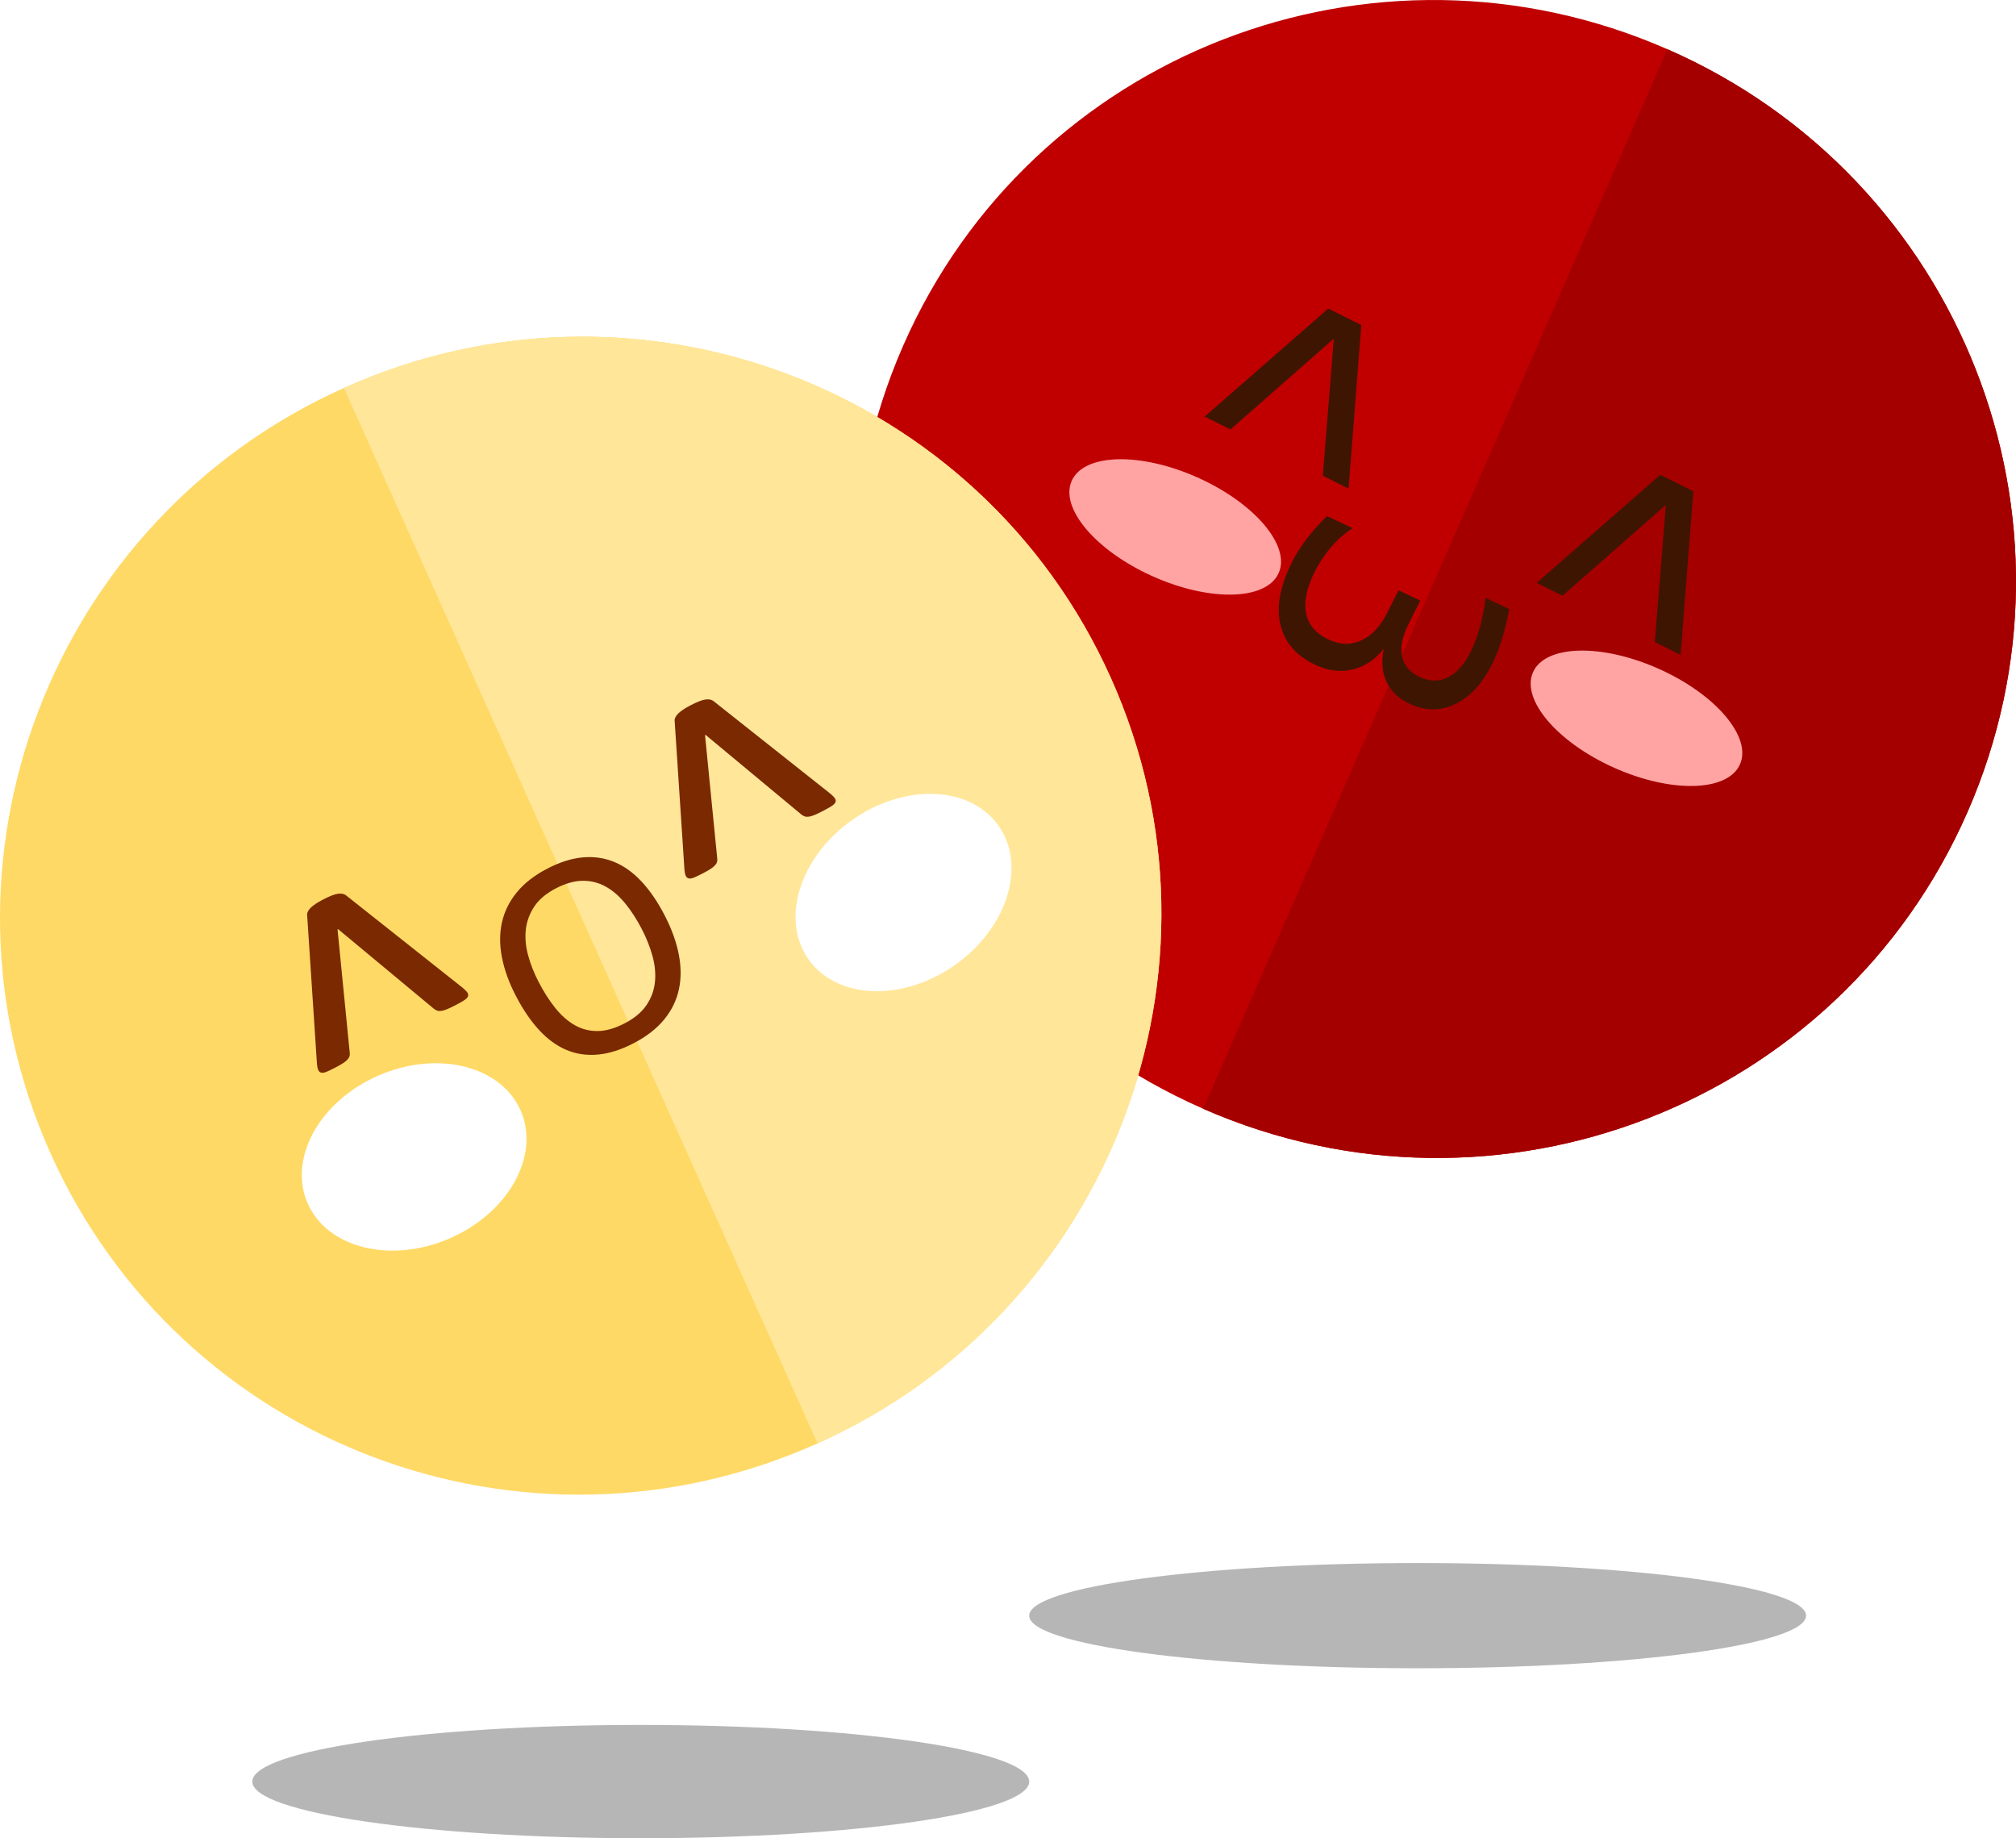 <?xml version="1.0" encoding="UTF-8" standalone="no"?>
<svg
   xmlns:dc="http://purl.org/dc/elements/1.1/"
   xmlns:cc="http://creativecommons.org/ns#"
   xmlns:rdf="http://www.w3.org/1999/02/22-rdf-syntax-ns#"
   xmlns:svg="http://www.w3.org/2000/svg"
   xmlns="http://www.w3.org/2000/svg"
   xmlns:sodipodi="http://sodipodi.sourceforge.net/DTD/sodipodi-0.dtd"
   xmlns:inkscape="http://www.inkscape.org/namespaces/inkscape"
   width="249.12"
   height="227.126"
   overflow="hidden"
   version="1.1"
   id="svg97"
   sodipodi:docname="red-yellow-happy-tokens.svg"
   style="overflow:hidden"
   inkscape:version="0.92.4 (5da689c313, 2019-01-14)">
  <sodipodi:namedview
     pagecolor="#ffffff"
     bordercolor="#666666"
     borderopacity="1"
     objecttolerance="10"
     gridtolerance="10"
     guidetolerance="10"
     inkscape:pageopacity="0"
     inkscape:pageshadow="2"
     inkscape:window-width="1920"
     inkscape:window-height="986"
     id="namedview99"
     showgrid="false"
     fit-margin-top="0"
     fit-margin-left="0"
     fit-margin-right="0"
     fit-margin-bottom="0"
     inkscape:zoom="1.9632612"
     inkscape:cx="37.019004"
     inkscape:cy="197.08604"
     inkscape:window-x="-11"
     inkscape:window-y="-11"
     inkscape:window-maximized="1"
     inkscape:current-layer="g95"
     inkscape:document-rotation="0" />
  <defs
     id="defs25">
    <filter
       style="color-interpolation-filters:sRGB"
       inkscape:label="Drop Shadow"
       id="filter332">
      <feFlood
         flood-opacity="0.498"
         flood-color="rgb(0,0,0)"
         result="flood"
         id="feFlood322" />
      <feComposite
         in="flood"
         in2="SourceGraphic"
         operator="in"
         result="composite1"
         id="feComposite324" />
      <feGaussianBlur
         in="composite1"
         stdDeviation="1.4"
         result="blur"
         id="feGaussianBlur326" />
      <feOffset
         dx="0.2"
         dy="0.5"
         result="offset"
         id="feOffset328" />
      <feComposite
         in="SourceGraphic"
         in2="offset"
         operator="over"
         result="composite2"
         id="feComposite330" />
    </filter>
    <filter
       style="color-interpolation-filters:sRGB"
       inkscape:label="Drop Shadow"
       id="filter159-1">
      <feFlood
         flood-opacity="0.498"
         flood-color="rgb(0,0,0)"
         result="flood"
         id="feFlood149-9" />
      <feComposite
         in="flood"
         in2="SourceGraphic"
         operator="in"
         result="composite1"
         id="feComposite151-2" />
      <feGaussianBlur
         in="composite1"
         stdDeviation="1.4"
         result="blur"
         id="feGaussianBlur153-9" />
      <feOffset
         dx="0.1"
         dy="-0.4"
         result="offset"
         id="feOffset155-2" />
      <feComposite
         in="SourceGraphic"
         in2="offset"
         operator="over"
         result="fbSourceGraphic"
         id="feComposite157-3" />
      <feColorMatrix
         result="fbSourceGraphicAlpha"
         in="fbSourceGraphic"
         values="0 0 0 -1 0 0 0 0 -1 0 0 0 0 -1 0 0 0 0 1 0"
         id="feColorMatrix284-1" />
      <feFlood
         id="feFlood286-2"
         flood-opacity="0.498"
         flood-color="rgb(0,0,0)"
         result="flood"
         in="fbSourceGraphic" />
      <feComposite
         in2="fbSourceGraphic"
         id="feComposite288-8"
         in="flood"
         operator="in"
         result="composite1" />
      <feGaussianBlur
         id="feGaussianBlur290-1"
         in="composite1"
         stdDeviation="1.4"
         result="blur" />
      <feOffset
         id="feOffset292-5"
         dx="0.2"
         dy="-0.5"
         result="offset" />
      <feComposite
         in2="offset"
         id="feComposite294-3"
         in="fbSourceGraphic"
         operator="over"
         result="composite2" />
    </filter>
  </defs>
  <g
     transform="translate(-551.822,-419.874)"
     id="g95">
    <path
       d="m 663.42,462.599 c 15.84,-36.152 58.123,-52.559 94.442,-36.646 36.319,15.913 52.92,58.12 37.08,94.272 -15.84,36.152 -58.123,52.559 -94.442,36.646 -36.318,-15.913 -52.92,-58.12 -37.08,-94.272 z"
       id="path27"
       inkscape:connector-curvature="0"
       style="fill:#c00000;fill-rule:evenodd" />
    <path
       d="m 757.862,425.953 c 36.319,15.913 52.92,58.12 37.08,94.272 -15.84,36.152 -58.123,52.559 -94.442,36.646 z"
       id="path29"
       inkscape:connector-curvature="0"
       style="fill:#a40000;fill-rule:evenodd" />
    <path
       d="m 558.079,562.409 c -16.161,-36.01 0.065,-78.363 36.24,-94.598 36.176,-16.235 78.603,-0.205 94.764,35.805 16.161,36.009 -0.064,78.363 -36.24,94.598 -36.176,16.235 -78.603,0.205 -94.764,-35.805 z"
       id="path31"
       inkscape:connector-curvature="0"
       style="fill:#ffd966;fill-rule:evenodd" />
    <path
       d="m 594.319,467.811 c 36.176,-16.235 78.603,-0.205 94.764,35.805 16.161,36.009 -0.064,78.363 -36.24,94.598 z"
       id="path33"
       inkscape:connector-curvature="0"
       style="fill:#ffe699;fill-rule:evenodd" />
    <path
       d="m 589.817,568.504 c -2.401,-5.57 1.554,-12.629 8.834,-15.768 7.279,-3.139 15.128,-1.168 17.529,4.402 2.402,5.57 -1.553,12.63 -8.833,15.769 -7.28,3.138 -15.128,1.167 -17.53,-4.403 z"
       id="path35"
       inkscape:connector-curvature="0"
       style="fill:#ffffff;fill-rule:evenodd" />
    <path
       d="m 651.708,538.38 c -3.477,-4.97 -1.028,-12.683 5.468,-17.226 6.496,-4.544 14.581,-4.198 18.057,0.772 3.477,4.971 1.029,12.683 -5.468,17.227 -6.496,4.544 -14.581,4.198 -18.057,-0.773 z"
       id="path37"
       inkscape:connector-curvature="0"
       style="fill:#ffffff;fill-rule:evenodd" />
    <path
       d="m 741.259,502.927 c 1.507,-3.383 8.454,-3.574 15.515,-0.427 7.061,3.147 11.564,8.44 10.056,11.822 -1.507,3.383 -8.453,3.573 -15.515,0.427 -7.061,-3.147 -11.563,-8.44 -10.056,-11.822 z"
       id="path39"
       inkscape:connector-curvature="0"
       style="fill:#ffa3a3;fill-rule:evenodd" />
    <path
       d="m 684.257,479.282 c 1.508,-3.382 8.454,-3.573 15.515,-0.426 7.061,3.147 11.564,8.44 10.056,11.822 -1.507,3.382 -8.453,3.573 -15.514,0.426 -7.062,-3.147 -11.564,-8.439 -10.057,-11.822 z"
       id="path41"
       inkscape:connector-curvature="0"
       style="fill:#ffa3a3;fill-rule:evenodd" />
    <path
       d="m 23.291,-16.148 c 0.138,0.328 0.216,0.591 0.233,0.789 0.017,0.198 -0.043,0.349 -0.181,0.453 -0.138,0.104 -0.358,0.168 -0.66,0.194 -0.302,0.026 -0.703,0.039 -1.203,0.039 -0.449,0 -0.824,-0.013 -1.126,-0.039 -0.302,-0.026 -0.548,-0.073 -0.738,-0.142 -0.19,-0.069 -0.332,-0.155 -0.427,-0.259 -0.095,-0.103 -0.177,-0.224 -0.246,-0.362 l -6.004,-14.259 -0.078,0.078 -5.667,14.182 c -0.052,0.138 -0.125,0.259 -0.22,0.362 -0.095,0.103 -0.237,0.19 -0.427,0.259 -0.19,0.069 -0.427,0.117 -0.712,0.142 -0.285,0.026 -0.651,0.039 -1.1,0.039 -0.5,0 -0.893,-0.013 -1.177,-0.039 -0.285,-0.026 -0.492,-0.095 -0.621,-0.207 -0.129,-0.112 -0.19,-0.263 -0.181,-0.453 0.009,-0.19 0.082,-0.449 0.22,-0.776 L 10.326,-32.918 c 0.052,-0.155 0.147,-0.289 0.285,-0.401 0.138,-0.112 0.315,-0.203 0.53,-0.272 0.216,-0.069 0.479,-0.121 0.789,-0.155 0.31,-0.035 0.673,-0.052 1.087,-0.052 0.449,0 0.828,0.017 1.139,0.052 0.31,0.035 0.569,0.086 0.776,0.155 0.207,0.069 0.38,0.16 0.518,0.272 0.138,0.112 0.241,0.246 0.311,0.401 z"
       transform="rotate(-27.433,1459.402,-936.974)"
       id="path47"
       inkscape:connector-curvature="0"
       style="fill:#7a2900" />
    <path
       d="m 22.691,-11.96 c 0,1.891 -0.223,3.595 -0.668,5.113 -0.446,1.518 -1.111,2.809 -1.996,3.875 -0.885,1.066 -1.996,1.885 -3.333,2.457 -1.337,0.572 -2.897,0.858 -4.679,0.858 -1.758,0 -3.279,-0.262 -4.562,-0.786 C 6.17,-0.967 5.11,-1.728 4.273,-2.728 3.436,-3.728 2.812,-4.968 2.403,-6.45 1.993,-7.931 1.789,-9.635 1.789,-11.562 c 0,-1.843 0.223,-3.517 0.668,-5.022 0.446,-1.506 1.114,-2.785 2.005,-3.839 0.891,-1.054 2.005,-1.867 3.342,-2.439 1.337,-0.572 2.897,-0.858 4.679,-0.858 1.722,0 3.222,0.259 4.498,0.777 1.277,0.518 2.34,1.274 3.189,2.267 0.849,0.994 1.482,2.222 1.897,3.686 0.415,1.463 0.623,3.141 0.623,5.032 z m -3.288,0.217 c 0,-1.325 -0.117,-2.556 -0.352,-3.695 -0.234,-1.138 -0.625,-2.126 -1.173,-2.963 -0.547,-0.837 -1.278,-1.49 -2.192,-1.96 -0.914,-0.47 -2.045,-0.705 -3.392,-0.705 -1.347,0 -2.478,0.253 -3.392,0.759 -0.914,0.506 -1.657,1.18 -2.228,2.023 -0.571,0.843 -0.98,1.828 -1.227,2.954 -0.247,1.126 -0.37,2.309 -0.37,3.55 0,1.373 0.114,2.638 0.343,3.794 0.229,1.156 0.614,2.153 1.155,2.99 0.541,0.837 1.266,1.487 2.174,1.951 0.908,0.464 2.048,0.696 3.419,0.696 1.359,0 2.502,-0.253 3.428,-0.759 0.926,-0.506 1.672,-1.189 2.237,-2.051 0.565,-0.861 0.968,-1.858 1.209,-2.99 0.241,-1.132 0.361,-2.331 0.361,-3.595 z"
       transform="rotate(-27.433,1444.532,-991.655)"
       id="path53"
       inkscape:connector-curvature="0"
       style="fill:#7a2900" />
    <path
       d="m 23.291,-16.148 c 0.138,0.328 0.216,0.591 0.233,0.789 0.017,0.198 -0.043,0.349 -0.181,0.453 -0.138,0.104 -0.358,0.168 -0.66,0.194 -0.302,0.026 -0.703,0.039 -1.203,0.039 -0.449,0 -0.824,-0.013 -1.126,-0.039 -0.302,-0.026 -0.548,-0.073 -0.738,-0.142 -0.19,-0.069 -0.332,-0.155 -0.427,-0.259 -0.095,-0.103 -0.177,-0.224 -0.246,-0.362 l -6.004,-14.259 -0.078,0.078 -5.667,14.182 c -0.052,0.138 -0.125,0.259 -0.22,0.362 -0.095,0.103 -0.237,0.19 -0.427,0.259 -0.19,0.069 -0.427,0.117 -0.712,0.142 -0.285,0.026 -0.651,0.039 -1.1,0.039 -0.5,0 -0.893,-0.013 -1.177,-0.039 -0.285,-0.026 -0.492,-0.095 -0.621,-0.207 -0.129,-0.112 -0.19,-0.263 -0.181,-0.453 0.009,-0.19 0.082,-0.449 0.22,-0.776 L 10.326,-32.918 c 0.052,-0.155 0.147,-0.289 0.285,-0.401 0.138,-0.112 0.315,-0.203 0.53,-0.272 0.216,-0.069 0.479,-0.121 0.789,-0.155 0.31,-0.035 0.673,-0.052 1.087,-0.052 0.449,0 0.828,0.017 1.139,0.052 0.31,0.035 0.569,0.086 0.776,0.155 0.207,0.069 0.38,0.16 0.518,0.272 0.138,0.112 0.241,0.246 0.311,0.401 z"
       transform="rotate(-27.433,1432.945,-1042.003)"
       id="path59"
       inkscape:connector-curvature="0"
       style="fill:#7a2900" />
    <path
       d="m 679,619.5 c 0,-3.59 21.49,-6.5 48,-6.5 26.51,0 48,2.91 48,6.5 0,3.59 -21.49,6.5 -48,6.5 -26.51,0 -48,-2.91 -48,-6.5 z"
       id="path67"
       inkscape:connector-curvature="0"
       style="fill:#b6b6b6;fill-rule:evenodd" />
    <path
       d="m 583,640 c 0,-3.866 21.49,-7 48,-7 26.51,0 48,3.134 48,7 0,3.866 -21.49,7 -48,7 -26.51,0 -48,-3.134 -48,-7 z"
       id="path69"
       inkscape:connector-curvature="0"
       style="fill:#b6b6b6;fill-rule:evenodd" />
    <g
       transform="translate(646,414)"
       id="g73">
      <g
         aria-label="v  v"
         transform="matrix(-0.835,-0.418,0.385,-0.767,-1105.768,-386.048)"
         style="font-style:normal;font-weight:normal;font-size:40px;line-height:1.25;font-family:sans-serif;letter-spacing:0px;word-spacing:0px;overflow:hidden;fill:#3e1500;fill-opacity:1;stroke:none;filter:url(#filter159-1)"
         id="text45">
        <path
           d="m -1394.426,144.2 h 3.809 l 6.836,18.359 6.836,-18.359 h 3.809 l -8.203,21.875 h -4.883 z"
           id="path51"
           inkscape:connector-curvature="0" />
        <path
           d="m -1345.285,144.2 h 3.809 l 6.836,18.359 6.836,-18.359 h 3.809 l -8.203,21.875 h -4.883 z"
           id="path53-8"
           inkscape:connector-curvature="0" />
      </g>
    </g>
    <g
       aria-label="3"
       style="font-style:normal;font-weight:normal;font-size:40px;line-height:1.25;font-family:sans-serif;letter-spacing:0px;word-spacing:0px;overflow:hidden;fill:#3e1500;fill-opacity:1;stroke:none;filter:url(#filter332)"
       id="text49"
       transform="matrix(-0.402,0.803,-0.83,-0.391,1738.422,-297.401)">
      <path
         d="m 1285.472,600.413 q 2.832,0.605 4.414,2.52 1.602,1.914 1.602,4.727 0,4.316 -2.969,6.68 -2.969,2.363 -8.438,2.363 -1.836,0 -3.789,-0.371 -1.934,-0.352 -4.004,-1.074 v -3.809 q 1.641,0.957 3.594,1.445 1.953,0.488 4.082,0.488 3.711,0 5.644,-1.465 1.953,-1.465 1.953,-4.258 0,-2.578 -1.816,-4.023 -1.797,-1.465 -5.019,-1.465 h -3.398 v -3.242 h 3.555 q 2.91,0 4.453,-1.152 1.543,-1.172 1.543,-3.359 0,-2.246 -1.601,-3.438 -1.582,-1.211 -4.551,-1.211 -1.621,0 -3.477,0.352 -1.855,0.352 -4.082,1.094 v -3.516 q 2.246,-0.625 4.199,-0.938 1.973,-0.312 3.711,-0.312 4.492,0 7.109,2.051 2.617,2.031 2.617,5.508 0,2.422 -1.387,4.102 -1.387,1.66 -3.945,2.305 z"
         id="path319"
         inkscape:connector-curvature="0"
         style="fill:#3e1500;fill-opacity:1" />
    </g>
  </g>
</svg>
